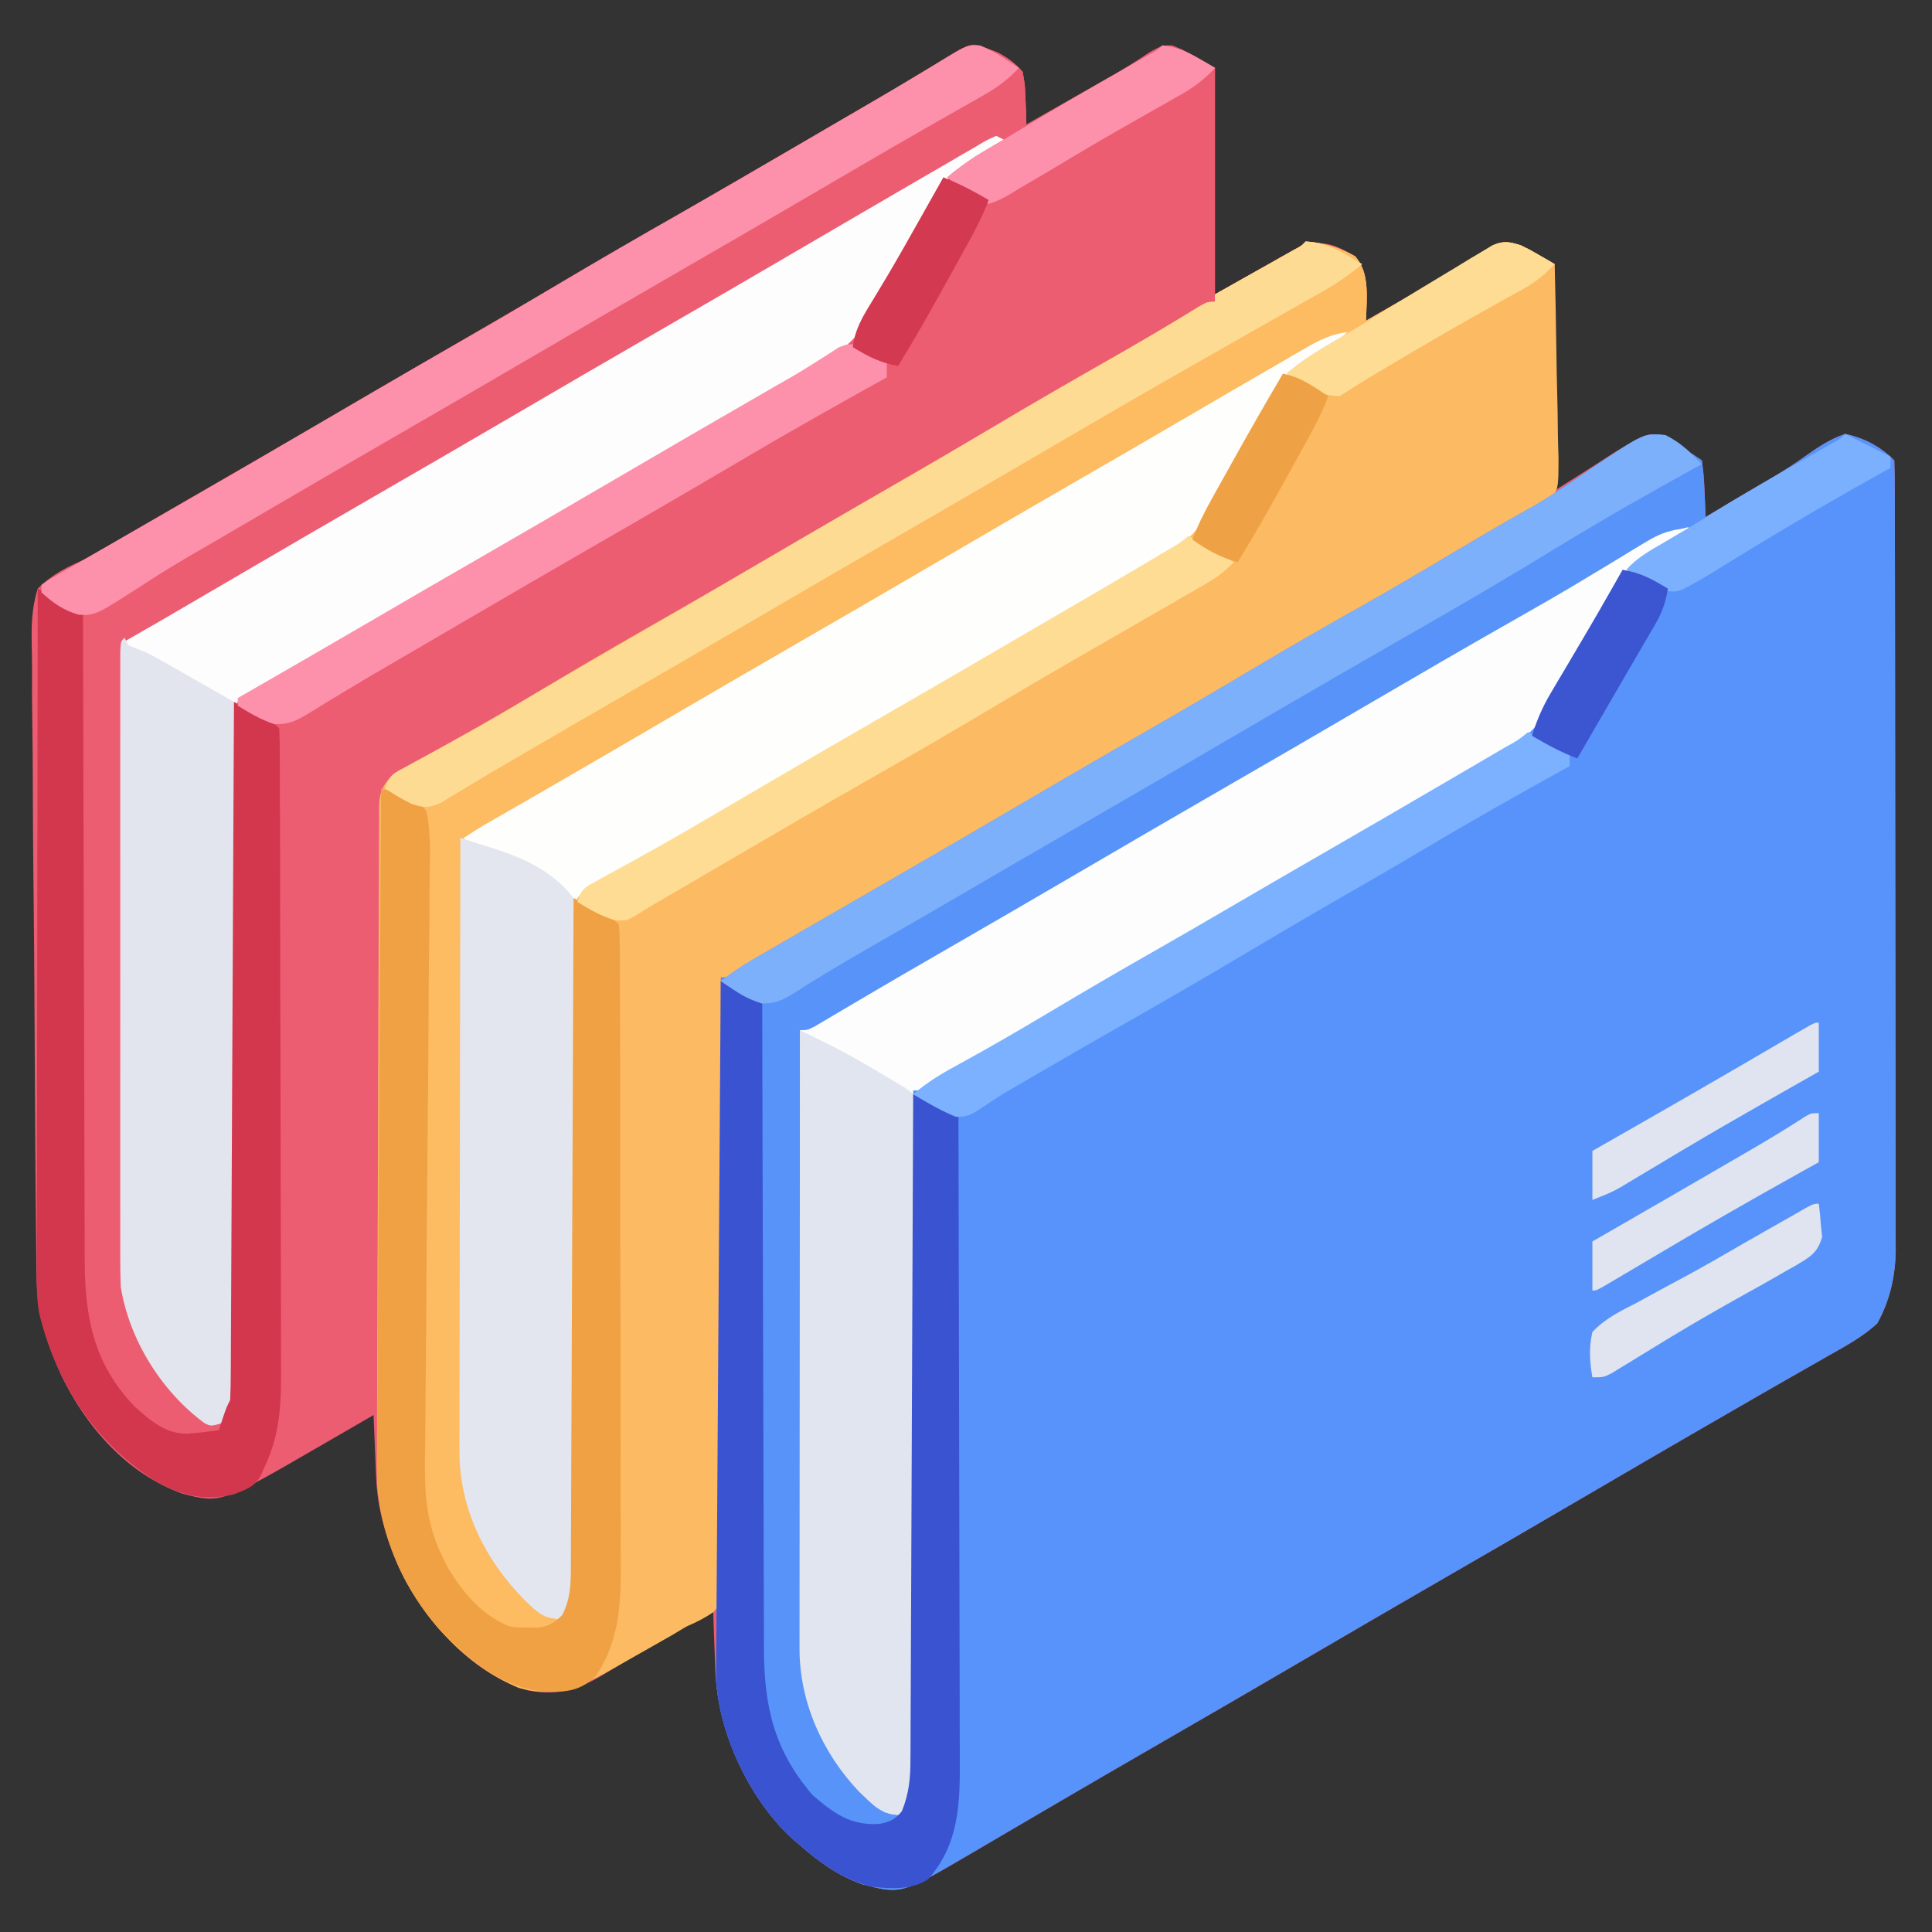 <?xml version="1.0" encoding="UTF-8"?>
<svg version="1.1" xmlns="http://www.w3.org/2000/svg" width="512" height="512">
<rect width="100%" height="100%" fill="#333333" stroke="none"/>
<path d="M0 0 C2.722 1.484 4.506 2.752 6.578 5.082 C7.212 8.517 7.212 8.517 7.344 12.32 C7.398 13.585 7.453 14.85 7.509 16.154 C7.543 17.603 7.543 17.603 7.578 19.082 C11.42 16.897 15.262 14.71 19.102 12.521 C20.405 11.778 21.708 11.036 23.012 10.295 C24.899 9.222 26.786 8.146 28.672 7.07 C29.283 6.724 29.893 6.377 30.522 6.021 C33.831 4.131 37.021 2.14 40.172 0 C43.578 -1.918 43.578 -1.918 48.578 -0.918 C51.548 0.732 54.518 2.382 57.578 4.082 C57.578 23.882 57.578 43.682 57.578 64.082 C65.168 59.792 72.758 55.502 80.578 51.082 C86.645 49.869 88.985 50.767 94.238 53.715 C97.33 56.843 97.66 59.737 97.766 63.957 C97.717 66.332 97.657 68.708 97.578 71.082 C101.098 69.057 104.618 67.03 108.137 65.003 C109.33 64.316 110.522 63.63 111.715 62.943 C113.449 61.946 115.181 60.948 116.914 59.949 C118.043 59.302 119.172 58.654 120.335 57.987 C122.409 56.769 124.462 55.515 126.485 54.216 C127.354 53.659 128.222 53.101 129.117 52.527 C129.864 52.03 130.612 51.533 131.381 51.02 C133.578 50.082 133.578 50.082 138.578 51.082 C141.548 52.732 144.518 54.382 147.578 56.082 C147.578 75.882 147.578 95.682 147.578 116.082 C155.713 110.964 155.713 110.964 163.791 105.759 C172.052 100.777 172.052 100.777 176.556 101.678 C179.132 102.953 181.305 104.331 183.578 106.082 C184.568 106.742 185.558 107.402 186.578 108.082 C186.962 110.692 187.181 113.088 187.266 115.707 C187.3 116.413 187.334 117.12 187.369 117.848 C187.452 119.592 187.517 121.337 187.578 123.082 C189.933 121.694 192.286 120.304 194.639 118.913 C196.65 117.729 198.664 116.55 200.681 115.378 C205.222 112.727 209.689 110.078 213.957 107.004 C217.449 104.536 220.508 102.478 224.578 101.082 C229.633 102.156 233.898 104.402 237.578 108.082 C237.683 110.841 237.721 113.575 237.719 116.335 C237.723 117.649 237.723 117.649 237.728 118.989 C237.736 121.948 237.738 124.906 237.739 127.865 C237.744 129.977 237.749 132.089 237.754 134.201 C237.767 139.958 237.774 145.714 237.778 151.471 C237.781 155.067 237.785 158.663 237.79 162.259 C237.804 173.508 237.813 184.757 237.817 196.006 C237.821 208.993 237.839 221.981 237.868 234.969 C237.89 245.003 237.9 255.037 237.901 265.071 C237.902 271.065 237.908 277.059 237.926 283.053 C237.942 288.698 237.945 294.342 237.936 299.987 C237.935 302.054 237.939 304.122 237.949 306.19 C237.962 309.022 237.956 311.854 237.946 314.686 C237.958 315.902 237.958 315.902 237.97 317.142 C237.911 324.101 236.468 330.7 233.055 336.809 C229.122 340.418 224.591 342.851 219.953 345.457 C218.894 346.064 217.834 346.67 216.742 347.295 C214.495 348.58 212.246 349.862 209.995 351.14 C204.507 354.259 199.044 357.424 193.578 360.582 C191.393 361.841 189.208 363.1 187.023 364.359 C176.852 370.228 166.716 376.156 156.578 382.082 C143.172 389.918 129.749 397.722 116.294 405.474 C105.03 411.967 93.803 418.521 82.578 425.082 C69.172 432.918 55.749 440.722 42.294 448.474 C35.002 452.678 27.722 456.901 20.453 461.145 C19.482 461.711 18.512 462.277 17.512 462.861 C12.345 465.877 7.183 468.901 2.023 471.93 C0.945 472.562 -0.134 473.194 -1.246 473.845 C-3.301 475.05 -5.354 476.256 -7.407 477.465 C-25.591 488.115 -25.591 488.115 -35.965 485.422 C-42.369 483.128 -47.343 479.542 -52.422 475.082 C-53.028 474.57 -53.634 474.059 -54.258 473.531 C-66.005 462.821 -73.942 445.297 -74.836 429.488 C-74.915 427.52 -74.985 425.551 -75.047 423.582 C-75.105 422.062 -75.105 422.062 -75.164 420.512 C-75.258 418.035 -75.343 415.559 -75.422 413.082 C-77.911 414.487 -80.401 415.893 -82.889 417.3 C-85.004 418.493 -87.12 419.683 -89.238 420.87 C-96.014 424.675 -96.014 424.675 -102.645 428.727 C-109.917 433.324 -115.733 435.738 -124.422 434.082 C-138.48 430.027 -149.465 417.739 -156.629 405.57 C-161.11 396.852 -164.335 387.624 -164.738 377.781 C-164.78 376.805 -164.822 375.828 -164.865 374.822 C-164.905 373.815 -164.944 372.807 -164.984 371.77 C-165.028 370.743 -165.071 369.716 -165.115 368.658 C-165.221 366.133 -165.323 363.608 -165.422 361.082 C-166.517 361.716 -166.517 361.716 -167.634 362.364 C-170.397 363.964 -173.161 365.563 -175.926 367.161 C-177.112 367.847 -178.298 368.534 -179.484 369.221 C-205.902 384.528 -205.902 384.528 -216.035 381.93 C-230.721 376.714 -241.652 364.152 -248.25 350.414 C-252.131 341.625 -254.709 333.599 -254.75 323.961 C-254.761 323.184 -254.772 322.407 -254.783 321.606 C-254.816 319.024 -254.836 316.442 -254.855 313.859 C-254.876 311.999 -254.897 310.139 -254.919 308.279 C-254.987 302.193 -255.033 296.106 -255.074 290.02 C-255.081 288.982 -255.089 287.945 -255.096 286.877 C-255.163 277.092 -255.221 267.306 -255.26 257.521 C-255.309 245.022 -255.402 232.525 -255.554 220.026 C-255.657 211.226 -255.71 202.426 -255.726 193.626 C-255.738 188.373 -255.771 183.123 -255.857 177.871 C-255.938 172.932 -255.957 167.996 -255.929 163.057 C-255.929 161.248 -255.952 159.438 -255.998 157.629 C-256.132 152.177 -256.077 147.311 -254.422 142.082 C-250.484 138.168 -246.53 136.275 -241.422 134.082 C-239.538 133.003 -237.667 131.901 -235.816 130.766 C-233.957 129.682 -232.096 128.6 -230.234 127.52 C-229.215 126.927 -228.196 126.334 -227.146 125.723 C-218.49 120.69 -209.816 115.69 -201.14 110.691 C-189.876 104.198 -178.647 97.643 -167.422 91.082 C-154.016 83.246 -140.593 75.442 -127.138 67.69 C-115.874 61.197 -104.646 54.643 -93.422 48.082 C-80.024 40.251 -66.611 32.451 -53.164 24.705 C-43.734 19.27 -34.328 13.792 -24.93 8.301 C-24.037 7.784 -23.144 7.267 -22.224 6.734 C-20.211 5.547 -18.217 4.327 -16.237 3.086 C-15.182 2.435 -14.126 1.784 -13.039 1.113 C-12.084 0.511 -11.128 -0.092 -10.144 -0.713 C-6.185 -2.465 -3.89 -1.475 0 0 Z " fill="#ED5D71" transform="translate(264.422,13.918)"/>
<path d="M0 0 C2.616 1.312 4.53 2.672 6.672 4.652 C7.662 5.312 8.652 5.972 9.672 6.652 C10.056 9.262 10.275 11.658 10.359 14.277 C10.394 14.984 10.428 15.69 10.463 16.418 C10.545 18.162 10.61 19.907 10.672 21.652 C13.026 20.264 15.38 18.875 17.733 17.484 C19.743 16.299 21.757 15.12 23.775 13.948 C28.315 11.298 32.783 8.648 37.051 5.574 C40.542 3.106 43.602 1.049 47.672 -0.348 C52.727 0.727 56.992 2.972 60.672 6.652 C60.776 9.411 60.815 12.146 60.812 14.906 C60.817 16.219 60.817 16.219 60.821 17.56 C60.83 20.518 60.832 23.477 60.833 26.435 C60.838 28.547 60.843 30.659 60.848 32.771 C60.861 38.528 60.868 44.284 60.872 50.041 C60.875 53.637 60.879 57.233 60.884 60.829 C60.897 72.078 60.907 83.327 60.911 94.576 C60.915 107.564 60.933 120.551 60.962 133.539 C60.983 143.573 60.993 153.607 60.995 163.641 C60.996 169.635 61.002 175.629 61.02 181.623 C61.036 187.268 61.038 192.912 61.029 198.557 C61.029 200.625 61.033 202.693 61.043 204.761 C61.056 207.593 61.05 210.424 61.039 213.256 C61.051 214.472 61.051 214.472 61.064 215.713 C61.004 222.671 59.562 229.27 56.148 235.379 C52.216 238.989 47.685 241.421 43.047 244.027 C41.987 244.634 40.928 245.24 39.836 245.865 C37.589 247.151 35.34 248.432 33.089 249.71 C27.601 252.83 22.138 255.994 16.672 259.152 C14.487 260.412 12.302 261.671 10.117 262.93 C-0.054 268.798 -10.19 274.727 -20.328 280.652 C-33.734 288.488 -47.157 296.293 -60.612 304.044 C-71.876 310.537 -83.104 317.092 -94.328 323.652 C-107.734 331.488 -121.157 339.293 -134.612 347.044 C-141.904 351.248 -149.184 355.472 -156.453 359.715 C-157.424 360.281 -158.394 360.848 -159.395 361.431 C-164.561 364.448 -169.724 367.471 -174.883 370.5 C-175.962 371.132 -177.04 371.764 -178.152 372.416 C-180.207 373.62 -182.261 374.827 -184.313 376.035 C-202.498 386.685 -202.498 386.685 -212.871 383.992 C-219.275 381.699 -224.25 378.113 -229.328 373.652 C-229.934 373.141 -230.54 372.629 -231.164 372.102 C-242.321 361.929 -250.677 344.81 -251.559 329.701 C-251.56 328.293 -251.55 326.885 -251.531 325.477 C-251.528 324.694 -251.526 323.912 -251.523 323.105 C-251.513 320.504 -251.488 317.904 -251.463 315.303 C-251.453 313.43 -251.443 311.557 -251.435 309.684 C-251.409 304.614 -251.37 299.544 -251.329 294.475 C-251.288 289.171 -251.259 283.867 -251.229 278.563 C-251.17 268.527 -251.1 258.49 -251.027 248.453 C-250.944 237.024 -250.872 225.595 -250.802 214.166 C-250.657 190.661 -250.497 167.157 -250.328 143.652 C-249.666 143.279 -249.004 142.905 -248.322 142.52 C-245.296 140.811 -242.27 139.102 -239.244 137.392 C-238.203 136.804 -237.161 136.217 -236.089 135.611 C-229.159 131.696 -222.254 127.746 -215.391 123.715 C-213.379 122.538 -211.367 121.361 -209.355 120.184 C-208.359 119.6 -207.362 119.016 -206.335 118.414 C-201.377 115.51 -196.416 112.611 -191.453 109.715 C-189.976 108.853 -189.976 108.853 -188.469 107.973 C-180.009 103.039 -171.526 98.146 -163.04 93.258 C-154.804 88.511 -146.589 83.728 -138.383 78.931 C-130.901 74.561 -123.399 70.226 -115.891 65.902 C-108.852 61.849 -101.821 57.785 -94.828 53.652 C-87.836 49.52 -80.804 45.456 -73.766 41.402 C-69.286 38.82 -64.807 36.236 -60.328 33.652 C-59.244 33.027 -58.159 32.401 -57.042 31.757 C-42.871 23.62 -42.871 23.62 -29.016 14.965 C-27.401 13.927 -25.786 12.89 -24.171 11.853 C-22.795 10.957 -21.429 10.046 -20.067 9.127 C-5.568 -0.582 -5.568 -0.582 0 0 Z " fill="#5793FA" transform="translate(441.328,115.348)"/>
<path d="M0 0 C4.695 0.235 9.057 1.644 13.141 3.926 C17.087 8.329 16.177 15.375 16 21 C19.52 18.975 23.04 16.948 26.559 14.921 C27.752 14.234 28.944 13.548 30.137 12.861 C31.871 11.864 33.603 10.866 35.336 9.867 C37.029 8.896 37.029 8.896 38.757 7.905 C40.83 6.687 42.883 5.433 44.907 4.134 C45.776 3.577 46.644 3.019 47.539 2.445 C48.286 1.948 49.033 1.45 49.803 0.938 C52.675 -0.288 54.007 0.192 57 1 C59.457 2.191 59.457 2.191 61.812 3.562 C62.603 4.018 63.393 4.473 64.207 4.941 C64.799 5.291 65.39 5.64 66 6 C66.209 13.849 66.369 21.698 66.466 29.549 C66.513 33.196 66.577 36.84 66.679 40.485 C66.777 44.006 66.831 47.525 66.854 51.048 C66.879 53.039 66.949 55.03 67.02 57.02 C67.025 65.858 67.025 65.858 64.138 69.076 C61.824 70.645 59.543 71.846 57 73 C56.001 73.606 55.002 74.212 53.972 74.836 C53.083 75.344 52.194 75.852 51.277 76.375 C49.747 77.253 49.747 77.253 48.185 78.149 C47.113 78.76 46.042 79.371 44.938 80 C43.205 80.994 41.472 81.987 39.739 82.982 C38.56 83.659 37.38 84.336 36.2 85.012 C30.408 88.334 24.64 91.694 18.875 95.062 C17.892 95.636 16.91 96.21 15.898 96.801 C12.931 98.533 9.966 100.267 7 102 C-6.408 109.837 -19.832 117.643 -33.289 125.394 C-40.539 129.573 -47.775 133.777 -55 138 C-63.318 142.861 -71.652 147.691 -80 152.5 C-91.35 159.039 -102.67 165.626 -113.979 172.235 C-119.235 175.306 -124.493 178.371 -129.75 181.438 C-131.641 182.54 -133.531 183.643 -135.422 184.746 C-136.324 185.271 -137.225 185.795 -138.154 186.335 C-140.208 187.537 -142.255 188.748 -144.299 189.965 C-145.381 190.607 -146.463 191.249 -147.578 191.91 C-148.567 192.501 -149.556 193.091 -150.575 193.699 C-153 195 -153 195 -155 195 C-154.992 195.85 -154.983 196.7 -154.975 197.576 C-154.776 218.257 -154.627 238.938 -154.534 259.62 C-154.487 269.622 -154.424 279.623 -154.321 289.625 C-154.231 298.342 -154.173 307.058 -154.153 315.776 C-154.141 320.392 -154.114 325.007 -154.048 329.623 C-153.987 333.969 -153.969 338.313 -153.982 342.659 C-153.98 344.253 -153.962 345.847 -153.927 347.44 C-153.679 359.483 -153.679 359.483 -156.947 363.236 C-159.248 364.798 -161.442 365.922 -164 367 C-165.196 367.695 -166.384 368.405 -167.56 369.134 C-168.673 369.767 -169.787 370.399 -170.934 371.051 C-171.84 371.567 -171.84 371.567 -172.764 372.094 C-174.653 373.17 -176.545 374.241 -178.438 375.312 C-179.729 376.047 -181.02 376.782 -182.311 377.518 C-191.279 382.62 -197.904 386.203 -208.512 383.316 C-222.971 377.235 -234.629 364.337 -240.814 350.13 C-244.163 341.761 -246.161 334.295 -246.109 325.288 C-246.109 324.519 -246.108 323.75 -246.108 322.958 C-246.105 320.384 -246.095 317.811 -246.085 315.238 C-246.082 313.392 -246.078 311.545 -246.076 309.699 C-246.066 304.686 -246.05 299.674 -246.031 294.662 C-246.02 291.532 -246.009 288.401 -245.998 285.271 C-245.965 275.48 -245.927 265.689 -245.883 255.897 C-245.832 244.588 -245.798 233.28 -245.778 221.971 C-245.761 213.231 -245.729 204.491 -245.686 195.751 C-245.661 190.53 -245.642 185.308 -245.639 180.087 C-245.636 175.179 -245.614 170.272 -245.577 165.364 C-245.567 163.562 -245.564 161.759 -245.568 159.956 C-245.572 157.498 -245.552 155.042 -245.526 152.585 C-245.533 151.868 -245.54 151.152 -245.547 150.414 C-245.486 147.051 -245.241 145.305 -243.129 142.63 C-240.659 140.739 -238.152 139.19 -235.434 137.672 C-234.322 137.045 -233.211 136.419 -232.066 135.773 C-231.181 135.28 -231.181 135.28 -230.278 134.776 C-227.103 133.006 -223.941 131.213 -220.777 129.422 C-220.127 129.054 -219.476 128.686 -218.806 128.307 C-212.315 124.63 -205.905 120.825 -199.5 117 C-190.323 111.53 -181.097 106.158 -171.812 100.875 C-160.138 94.232 -148.518 87.5 -136.927 80.713 C-122.55 72.297 -108.15 63.924 -93.716 55.608 C-83.465 49.699 -73.244 43.739 -63.029 37.769 C-59.859 35.918 -56.688 34.07 -53.516 32.223 C-52.446 31.599 -51.376 30.976 -50.274 30.334 C-48.247 29.153 -46.219 27.973 -44.191 26.793 C-43.264 26.253 -42.338 25.713 -41.383 25.156 C-40.491 24.637 -39.599 24.117 -38.681 23.582 C-35.089 21.462 -31.537 19.28 -27.992 17.084 C-26 16 -26 16 -24 16 C-24 15.34 -24 14.68 -24 14 C-23.308 13.611 -22.617 13.223 -21.905 12.823 C-18.79 11.071 -15.676 9.317 -12.562 7.562 C-11.474 6.951 -10.385 6.339 -9.264 5.709 C-8.229 5.126 -7.195 4.542 -6.129 3.941 C-5.171 3.402 -4.212 2.863 -3.225 2.307 C-1.101 1.185 -1.101 1.185 0 0 Z " fill="#FCBA62" transform="translate(346,64)"/>
<path d="M0 0 C0.674 0.249 1.348 0.498 2.043 0.754 C-1.407 3.684 -4.791 5.744 -8.828 7.766 C-15.748 11.75 -18.554 16.543 -22.02 23.566 C-23.2 25.799 -24.382 28.031 -25.566 30.262 C-26.422 31.908 -26.422 31.908 -27.295 33.587 C-29.669 38.111 -32.17 42.544 -34.77 46.941 C-35.362 48.007 -35.362 48.007 -35.967 49.095 C-39.278 54.667 -43.421 57.519 -48.957 60.754 C-49.8 61.261 -50.642 61.767 -51.51 62.289 C-54.292 63.947 -57.091 65.572 -59.895 67.191 C-60.932 67.793 -61.969 68.395 -63.037 69.016 C-71.761 74.075 -80.499 79.109 -89.238 84.144 C-100.503 90.637 -111.731 97.193 -122.957 103.754 C-136.349 111.582 -149.758 119.379 -163.199 127.122 C-170.902 131.562 -178.59 136.024 -186.27 140.504 C-187.272 141.088 -188.274 141.673 -189.307 142.275 C-194.502 145.3 -194.502 145.3 -199.634 148.431 C-201.957 149.754 -201.957 149.754 -203.957 149.754 C-203.954 150.701 -203.952 151.648 -203.949 152.624 C-203.882 175.667 -203.833 198.711 -203.802 221.754 C-203.786 232.898 -203.765 244.042 -203.731 255.185 C-203.701 264.898 -203.681 274.611 -203.675 284.324 C-203.671 289.467 -203.662 294.61 -203.64 299.753 C-203.619 304.594 -203.613 309.436 -203.618 314.278 C-203.617 316.054 -203.611 317.829 -203.599 319.605 C-203.584 322.033 -203.588 324.461 -203.596 326.889 C-203.588 327.588 -203.579 328.288 -203.57 329.008 C-203.615 333.998 -204.798 337.357 -206.957 341.754 C-212.592 341.754 -214.444 339.189 -218.426 335.441 C-228.079 325.192 -234.088 311.734 -234.077 297.661 C-234.078 296.958 -234.079 296.256 -234.08 295.532 C-234.082 293.184 -234.076 290.837 -234.071 288.489 C-234.07 286.804 -234.07 285.118 -234.071 283.433 C-234.071 278.861 -234.065 274.289 -234.058 269.717 C-234.052 264.938 -234.052 260.159 -234.05 255.379 C-234.047 246.331 -234.039 237.282 -234.029 228.233 C-234.018 217.931 -234.012 207.629 -234.007 197.327 C-233.997 176.136 -233.979 154.945 -233.957 133.754 C-233.444 133.47 -232.931 133.185 -232.403 132.892 C-230.049 131.587 -227.696 130.281 -225.342 128.976 C-224.535 128.528 -223.729 128.081 -222.897 127.62 C-216.662 124.159 -210.48 120.619 -204.332 117.004 C-202.275 115.799 -200.217 114.595 -198.16 113.391 C-197.132 112.788 -196.104 112.185 -195.045 111.564 C-190.061 108.642 -185.072 105.729 -180.082 102.816 C-178.605 101.955 -178.605 101.955 -177.099 101.075 C-168.64 96.142 -160.158 91.25 -151.673 86.362 C-140.409 79.869 -129.182 73.314 -117.957 66.754 C-104.551 58.918 -91.128 51.114 -77.673 43.362 C-67.412 37.447 -57.181 31.481 -46.956 25.505 C-43.878 23.708 -40.798 21.912 -37.719 20.117 C-36.69 19.517 -35.661 18.917 -34.601 18.299 C-32.571 17.116 -30.539 15.935 -28.506 14.755 C-23.922 12.091 -19.359 9.403 -14.848 6.617 C-14.068 6.141 -13.289 5.665 -12.486 5.175 C-11.056 4.298 -9.633 3.411 -8.219 2.509 C-5.264 0.708 -3.507 -0.292 0 0 Z " fill="#FDFDFE" transform="translate(445.957,139.246)"/>
<path d="M0 0 C0.99 0.33 1.98 0.66 3 1 C-0.126 4.665 -2.823 6.418 -7.23 8.383 C-14.35 12.206 -16.988 17.706 -20.5 24.75 C-21.149 25.971 -21.802 27.189 -22.46 28.406 C-25.262 33.608 -27.95 38.843 -30.418 44.215 C-37.07 57.834 -48.589 63.516 -61.543 70.166 C-67.537 73.243 -73.332 76.623 -79.125 80.062 C-81.089 81.214 -83.054 82.364 -85.02 83.512 C-85.997 84.083 -86.975 84.655 -87.983 85.244 C-93.247 88.308 -98.532 91.339 -103.812 94.375 C-112.709 99.493 -121.556 104.687 -130.375 109.938 C-140.747 116.111 -151.189 122.143 -161.679 128.112 C-169.625 132.635 -177.542 137.202 -185.438 141.812 C-186.432 142.393 -187.427 142.974 -188.452 143.573 C-190.97 145.045 -193.487 146.518 -196 148 C-196.86 148.372 -197.72 148.744 -198.607 149.127 C-201.338 150.842 -201.338 150.842 -201.622 154.242 C-201.647 155.609 -201.644 156.977 -201.619 158.344 C-201.625 159.097 -201.632 159.851 -201.638 160.628 C-201.653 163.162 -201.632 165.694 -201.612 168.228 C-201.615 170.041 -201.621 171.854 -201.629 173.668 C-201.641 177.577 -201.638 181.486 -201.622 185.395 C-201.598 191.576 -201.609 197.757 -201.626 203.938 C-201.65 214.83 -201.645 225.723 -201.632 236.615 C-201.613 253.006 -201.618 269.396 -201.652 285.786 C-201.664 291.931 -201.659 298.075 -201.642 304.219 C-201.634 308.043 -201.638 311.868 -201.646 315.692 C-201.647 317.465 -201.642 319.238 -201.632 321.011 C-201.619 323.432 -201.625 325.854 -201.635 328.275 C-201.627 328.976 -201.618 329.676 -201.61 330.397 C-201.654 334.967 -202.518 338.154 -205 342 C-208 343 -208 343 -209.727 342.207 C-221.204 333.776 -229.69 320.129 -232 306 C-232.132 303.667 -232.216 301.331 -232.268 298.994 C-232.285 298.301 -232.301 297.608 -232.318 296.893 C-232.371 294.576 -232.417 292.259 -232.463 289.941 C-232.498 288.277 -232.534 286.613 -232.57 284.948 C-232.887 269.759 -233.073 254.568 -233.222 239.376 C-233.324 229.17 -233.468 218.969 -233.715 208.765 C-233.93 199.851 -234.067 190.941 -234.111 182.024 C-234.136 177.31 -234.2 172.603 -234.357 167.89 C-235.271 139.291 -235.271 139.291 -229.845 132.174 C-224.684 127.695 -219.011 125.103 -212.584 122.921 C-209.107 121.682 -206.237 119.966 -203.113 118.012 C-201.18 116.903 -199.247 115.795 -197.312 114.688 C-188.373 109.551 -179.483 104.338 -170.625 99.062 C-160.24 92.881 -149.782 86.841 -139.279 80.864 C-128.783 74.89 -118.349 68.815 -107.927 62.713 C-93.55 54.297 -79.15 45.924 -64.716 37.608 C-54.47 31.702 -44.253 25.745 -34.042 19.778 C-28.675 16.642 -23.306 13.508 -17.938 10.375 C-16.447 9.505 -16.447 9.505 -14.927 8.617 C-13.096 7.548 -11.264 6.483 -9.429 5.421 C-7.899 4.526 -6.378 3.615 -4.872 2.681 C-3.29 1.714 -1.65 0.845 0 0 Z " fill="#FEFDFD" transform="translate(264,35)"/>
<path d="M0 0 C0.965 0.404 0.965 0.404 1.949 0.816 C-1.5 3.746 -4.882 5.804 -8.918 7.824 C-15.856 11.819 -18.692 16.653 -22.176 23.691 C-23.354 25.924 -24.534 28.156 -25.715 30.387 C-26.278 31.478 -26.842 32.568 -27.423 33.692 C-29.692 38.047 -32.089 42.318 -34.551 46.566 C-34.923 47.238 -35.296 47.909 -35.68 48.601 C-40.626 57.17 -48.53 61.013 -56.926 65.754 C-58.089 66.417 -59.252 67.08 -60.414 67.744 C-62.203 68.766 -63.992 69.788 -65.782 70.807 C-71.564 74.101 -77.309 77.454 -83.051 80.816 C-91.368 85.678 -99.703 90.508 -108.051 95.316 C-120.411 102.437 -132.735 109.618 -145.051 116.816 C-149.009 119.13 -152.967 121.442 -156.926 123.754 C-157.899 124.322 -158.873 124.891 -159.875 125.477 C-165.261 128.618 -170.655 131.745 -176.059 134.855 C-176.644 135.193 -177.229 135.53 -177.832 135.877 C-180.662 137.505 -183.492 139.132 -186.324 140.756 C-187.859 141.638 -187.859 141.638 -189.426 142.539 C-190.32 143.052 -191.215 143.565 -192.137 144.094 C-193.098 144.662 -194.06 145.231 -195.051 145.816 C-196.041 146.137 -196.041 146.137 -197.052 146.465 C-199.767 147.576 -201.175 148.533 -203.051 150.816 C-204.303 156.606 -204.089 162.372 -204.003 168.271 C-204.006 170.085 -204.012 171.899 -204.022 173.712 C-204.035 177.616 -204.022 181.519 -203.99 185.423 C-203.94 191.596 -203.944 197.768 -203.957 203.941 C-203.969 213.705 -203.944 223.469 -203.903 233.233 C-203.83 250.717 -203.817 268.2 -203.825 285.684 C-203.826 291.82 -203.809 297.956 -203.777 304.092 C-203.76 307.909 -203.754 311.727 -203.751 315.545 C-203.747 317.315 -203.738 319.084 -203.723 320.854 C-203.704 323.271 -203.703 325.688 -203.706 328.105 C-203.69 329.154 -203.69 329.154 -203.675 330.223 C-203.706 334.804 -204.741 337.882 -207.051 341.816 C-212.193 341.816 -213.346 340.29 -216.969 336.922 C-230.778 322.957 -234.325 307.4 -234.484 288.43 C-234.505 286.767 -234.526 285.104 -234.548 283.441 C-234.616 278.003 -234.662 272.566 -234.703 267.129 C-234.71 266.202 -234.718 265.275 -234.725 264.32 C-234.792 255.573 -234.85 246.826 -234.889 238.078 C-234.938 226.91 -235.031 215.744 -235.183 204.577 C-235.286 196.711 -235.339 188.846 -235.355 180.979 C-235.366 176.285 -235.4 171.594 -235.486 166.901 C-235.567 162.487 -235.586 158.078 -235.558 153.663 C-235.558 152.047 -235.581 150.431 -235.627 148.816 C-235.761 143.923 -235.67 139.502 -234.051 134.816 C-230.102 131.037 -226.043 129.06 -221.051 126.816 C-219.001 125.648 -216.961 124.461 -214.938 123.246 C-212.872 122.059 -210.806 120.875 -208.738 119.691 C-206.453 118.378 -204.168 117.064 -201.883 115.75 C-200.171 114.766 -200.171 114.766 -198.424 113.761 C-193.248 110.777 -188.086 107.768 -182.926 104.754 C-181.943 104.18 -180.96 103.606 -179.948 103.015 C-176.982 101.283 -174.016 99.55 -171.051 97.816 C-157.645 89.981 -144.222 82.176 -130.767 74.424 C-119.503 67.931 -108.275 61.377 -97.051 54.816 C-84.735 47.618 -72.411 40.438 -60.051 33.316 C-51.583 28.436 -43.122 23.546 -34.676 18.629 C-33.697 18.061 -32.718 17.493 -31.71 16.908 C-26.858 14.082 -22.045 11.21 -17.281 8.238 C-16.367 7.673 -15.453 7.107 -14.511 6.524 C-12.793 5.456 -11.081 4.376 -9.379 3.282 C-3.721 -0.224 -3.721 -0.224 0 0 Z " fill="#FEFEFD" transform="translate(356.051,87.184)"/>
<path d="M0 0 C1.199 0.454 1.199 0.454 2.422 0.918 C5.144 2.402 6.928 3.67 9 6 C9.634 9.435 9.634 9.435 9.766 13.238 C9.82 14.503 9.875 15.768 9.931 17.072 C9.965 18.521 9.965 18.521 10 20 C13.842 17.815 17.683 15.628 21.523 13.439 C22.826 12.696 24.13 11.954 25.434 11.213 C27.321 10.14 29.208 9.064 31.094 7.988 C31.704 7.642 32.315 7.295 32.944 6.939 C36.253 5.049 39.443 3.058 42.594 0.918 C46 -1 46 -1 48.699 -0.973 C51.176 0.074 53.488 1.209 55.812 2.562 C56.603 3.018 57.393 3.473 58.207 3.941 C58.799 4.291 59.39 4.64 60 5 C57.148 8.075 54.341 10.154 50.695 12.215 C49.647 12.813 48.599 13.41 47.519 14.026 C46.399 14.657 45.279 15.288 44.125 15.938 C41.774 17.273 39.426 18.613 37.078 19.953 C36.189 20.459 36.189 20.459 35.282 20.975 C28.536 24.82 21.867 28.794 15.208 32.787 C13.571 33.762 11.929 34.727 10.28 35.68 C8.779 36.549 7.292 37.443 5.821 38.363 C3.871 39.501 2.181 40.416 0 41 C-3.188 39.859 -3.188 39.859 -6 37.75 C-6.949 37.064 -7.897 36.378 -8.875 35.672 C-9.576 35.12 -10.277 34.568 -11 34 C-7.702 31.266 -4.381 28.917 -0.688 26.75 C0.196 26.229 1.079 25.708 1.988 25.172 C2.652 24.785 3.316 24.398 4 24 C3.34 23.67 2.68 23.34 2 23 C-0.566 24.16 -0.566 24.16 -3.477 25.91 C-4.61 26.563 -5.743 27.216 -6.911 27.889 C-8.149 28.613 -9.387 29.338 -10.625 30.062 C-11.899 30.801 -13.173 31.538 -14.448 32.275 C-17.692 34.152 -20.93 36.039 -24.166 37.929 C-26.892 39.521 -29.622 41.106 -32.352 42.691 C-37.263 45.548 -42.169 48.416 -47.073 51.287 C-61.45 59.703 -75.85 68.076 -90.284 76.392 C-101.548 82.885 -112.776 89.439 -124 96 C-137.406 103.836 -150.829 111.64 -164.284 119.392 C-174.53 125.298 -184.747 131.255 -194.958 137.222 C-200.325 140.358 -205.694 143.492 -211.062 146.625 C-212.056 147.205 -213.049 147.785 -214.073 148.383 C-215.477 149.203 -215.477 149.203 -216.91 150.039 C-218.134 150.754 -218.134 150.754 -219.383 151.483 C-222.58 153.337 -225.791 155.167 -229 157 C-229.094 179.071 -229.164 201.142 -229.207 223.213 C-229.228 233.462 -229.256 243.711 -229.302 253.96 C-229.342 262.898 -229.367 271.835 -229.376 280.772 C-229.382 285.501 -229.394 290.229 -229.423 294.957 C-229.45 299.416 -229.458 303.875 -229.452 308.335 C-229.454 309.963 -229.461 311.591 -229.477 313.219 C-229.626 329.765 -225.616 343.065 -215.625 356.375 C-212.126 359.874 -208.204 362.417 -204 365 C-206.703 367.703 -208.767 367.823 -212.496 368.152 C-219.282 367.739 -224.903 362.798 -229.371 358.008 C-239.482 345.544 -240.44 333.152 -240.341 317.699 C-240.34 315.855 -240.34 314.011 -240.342 312.167 C-240.343 307.187 -240.325 302.206 -240.304 297.225 C-240.285 292.011 -240.284 286.797 -240.28 281.582 C-240.271 271.719 -240.246 261.856 -240.216 251.993 C-240.182 240.76 -240.166 229.527 -240.151 218.293 C-240.12 195.195 -240.067 172.098 -240 149 C-241.135 148.555 -241.135 148.555 -242.293 148.102 C-245.282 146.885 -248.129 145.469 -251 144 C-251 143.34 -251 142.68 -251 142 C-249.209 140.726 -249.209 140.726 -246.664 139.27 C-245.241 138.448 -245.241 138.448 -243.789 137.609 C-242.745 137.016 -241.701 136.423 -240.625 135.812 C-239.547 135.192 -238.47 134.572 -237.359 133.934 C-235.068 132.616 -232.776 131.301 -230.481 129.991 C-226.057 127.463 -221.644 124.914 -217.231 122.366 C-215.062 121.113 -212.892 119.862 -210.722 118.611 C-199.455 112.118 -188.226 105.562 -177 99 C-173.042 96.687 -169.084 94.374 -165.125 92.062 C-164.138 91.486 -163.151 90.91 -162.134 90.316 C-154.834 86.058 -147.513 81.838 -140.188 77.625 C-131.291 72.507 -122.444 67.313 -113.625 62.062 C-103.24 55.881 -92.782 49.841 -82.279 43.864 C-71.794 37.896 -61.369 31.827 -50.958 25.731 C-47.919 23.953 -44.88 22.177 -41.84 20.402 C-40.82 19.807 -39.801 19.212 -38.75 18.598 C-36.731 17.421 -34.711 16.245 -32.689 15.072 C-27.917 12.299 -23.164 9.504 -18.445 6.641 C-17.577 6.12 -16.708 5.6 -15.814 5.063 C-14.193 4.091 -12.579 3.107 -10.973 2.111 C-4.424 -1.791 -4.424 -1.791 0 0 Z " fill="#EC5D71" transform="translate(262,13)"/>
<path d="M0 0 C4.695 0.235 9.057 1.644 13.141 3.926 C17.087 8.329 16.177 15.375 16 21 C19.52 18.975 23.04 16.948 26.559 14.921 C27.752 14.234 28.944 13.548 30.137 12.861 C31.871 11.864 33.603 10.866 35.336 9.867 C37.029 8.896 37.029 8.896 38.757 7.905 C40.83 6.687 42.883 5.433 44.907 4.134 C45.776 3.577 46.644 3.019 47.539 2.445 C48.286 1.948 49.033 1.45 49.803 0.938 C52.625 -0.267 54.106 0.114 57 1 C59.457 2.191 59.457 2.191 61.812 3.562 C62.603 4.018 63.393 4.473 64.207 4.941 C64.799 5.291 65.39 5.64 66 6 C63.367 8.805 60.898 10.827 57.527 12.672 C56.197 13.41 56.197 13.41 54.839 14.163 C53.881 14.687 52.924 15.21 51.938 15.75 C42.623 20.925 33.409 26.244 24.25 31.688 C23.657 32.039 23.065 32.39 22.454 32.753 C15.654 36.759 15.654 36.759 9 41 C3.369 40.869 -0.51 38.088 -5 35 C-1.003 31.536 3.341 28.928 7.891 26.27 C9.912 25.169 9.912 25.169 11 24 C6.834 24.596 3.86 26.003 0.23 28.105 C-0.893 28.752 -2.017 29.399 -3.174 30.065 C-4.387 30.772 -5.6 31.48 -6.812 32.188 C-8.074 32.917 -9.337 33.646 -10.599 34.375 C-14.405 36.574 -18.203 38.786 -22 41 C-23.069 41.622 -24.139 42.245 -25.241 42.886 C-30.167 45.752 -35.088 48.626 -40.008 51.504 C-46.324 55.195 -52.661 58.849 -59 62.5 C-71.36 69.621 -83.685 76.802 -96 84 C-109.406 91.836 -122.829 99.64 -136.284 107.392 C-147.548 113.885 -158.776 120.439 -170 127 C-173.958 129.313 -177.916 131.626 -181.875 133.938 C-182.845 134.504 -183.815 135.07 -184.814 135.654 C-190.262 138.831 -195.718 141.996 -201.184 145.145 C-201.781 145.489 -202.378 145.833 -202.993 146.187 C-205.899 147.861 -208.805 149.533 -211.712 151.203 C-212.752 151.801 -213.792 152.399 -214.863 153.016 C-215.784 153.544 -216.705 154.073 -217.654 154.618 C-219.471 155.688 -221.245 156.83 -223 158 C-223.461 161.001 -223.461 161.001 -223.388 164.607 C-223.393 165.294 -223.398 165.98 -223.404 166.688 C-223.418 169.001 -223.411 171.313 -223.404 173.626 C-223.41 175.28 -223.417 176.934 -223.425 178.588 C-223.443 183.093 -223.442 187.598 -223.436 192.103 C-223.433 195.867 -223.439 199.631 -223.445 203.395 C-223.459 212.286 -223.457 221.177 -223.446 230.069 C-223.435 239.221 -223.449 248.373 -223.475 257.525 C-223.498 265.391 -223.504 273.257 -223.498 281.123 C-223.495 285.816 -223.497 290.51 -223.515 295.203 C-223.53 299.628 -223.526 304.053 -223.507 308.478 C-223.504 310.093 -223.507 311.708 -223.517 313.323 C-223.636 332.967 -217.794 347.902 -204 362 C-203.443 362.572 -202.886 363.145 -202.312 363.734 C-201.222 364.837 -200.114 365.922 -199 367 C-202.789 368.894 -206.882 368.608 -211 368 C-221.237 363.511 -227.937 354.089 -232 344 C-233.68 338.947 -234.269 334.423 -234.173 329.137 C-234.168 328.376 -234.163 327.615 -234.157 326.83 C-234.137 324.296 -234.103 321.761 -234.068 319.226 C-234.051 317.403 -234.036 315.579 -234.021 313.755 C-233.987 309.836 -233.948 305.916 -233.906 301.997 C-233.84 295.799 -233.799 289.601 -233.763 283.402 C-233.757 282.355 -233.751 281.308 -233.745 280.23 C-233.732 278.089 -233.719 275.949 -233.707 273.809 C-233.621 259.384 -233.517 244.96 -233.355 230.536 C-233.247 220.797 -233.173 211.059 -233.14 201.32 C-233.122 196.168 -233.085 191.018 -233.004 185.867 C-232.928 181.025 -232.899 176.184 -232.906 171.341 C-232.9 169.565 -232.876 167.789 -232.835 166.013 C-232.26 156.58 -232.26 156.58 -236.301 148.584 C-238.837 147.039 -241.179 145.909 -244 145 C-242.737 141.211 -241.655 140.967 -238.207 139.102 C-237.196 138.547 -236.185 137.992 -235.143 137.42 C-233.494 136.532 -233.494 136.532 -231.812 135.625 C-229.504 134.358 -227.197 133.088 -224.891 131.816 C-224.014 131.334 -224.014 131.334 -223.12 130.843 C-217.703 127.856 -212.374 124.732 -207.062 121.562 C-199.119 116.833 -191.138 112.173 -183.125 107.562 C-174.695 102.711 -166.275 97.842 -157.875 92.938 C-156.4 92.076 -156.4 92.076 -154.895 91.197 C-151.929 89.465 -148.965 87.733 -146 86 C-142.042 83.687 -138.084 81.374 -134.125 79.062 C-133.138 78.486 -132.151 77.91 -131.134 77.316 C-123.834 73.058 -116.513 68.838 -109.188 64.625 C-100.291 59.507 -91.443 54.314 -82.625 49.062 C-72.05 42.765 -61.397 36.621 -50.694 30.543 C-43.213 26.289 -35.81 21.936 -28.492 17.406 C-26 16 -26 16 -24 16 C-24 15.34 -24 14.68 -24 14 C-23.308 13.611 -22.617 13.223 -21.905 12.823 C-18.79 11.071 -15.676 9.317 -12.562 7.562 C-11.474 6.951 -10.385 6.339 -9.264 5.709 C-8.229 5.126 -7.195 4.542 -6.129 3.941 C-5.171 3.402 -4.212 2.863 -3.225 2.307 C-1.101 1.185 -1.101 1.185 0 0 Z " fill="#FDBB62" transform="translate(346,64)"/>
<path d="M0 0 C2.595 1.322 4.52 2.693 6.652 4.664 C7.642 5.324 8.632 5.984 9.652 6.664 C9.873 9.453 9.933 12.011 9.84 14.789 C9.826 15.543 9.813 16.297 9.799 17.074 C9.763 18.938 9.71 20.801 9.652 22.664 C7.302 24.02 5.563 24.676 2.848 25.041 C-0.643 25.722 -2.831 26.85 -5.855 28.699 C-7.438 29.654 -7.438 29.654 -9.052 30.627 C-9.886 31.14 -9.886 31.14 -10.737 31.662 C-13.74 33.504 -16.762 35.314 -19.781 37.129 C-20.406 37.506 -21.03 37.882 -21.674 38.27 C-28.233 42.218 -34.878 46.01 -41.535 49.789 C-53.211 56.429 -64.829 63.164 -76.421 69.951 C-90.797 78.367 -105.197 86.74 -119.632 95.056 C-130.896 101.549 -142.123 108.103 -153.348 114.664 C-166.737 122.49 -180.14 130.292 -193.583 138.025 C-199.155 141.233 -204.714 144.46 -210.254 147.723 C-211.361 148.374 -212.469 149.025 -213.609 149.695 C-215.729 150.943 -217.846 152.194 -219.961 153.449 C-220.903 154.004 -221.846 154.558 -222.816 155.129 C-224.061 155.865 -224.061 155.865 -225.33 156.617 C-227.348 157.664 -227.348 157.664 -229.348 157.664 C-229.31 179.735 -229.25 201.806 -229.164 223.877 C-229.124 234.126 -229.092 244.375 -229.077 254.624 C-229.064 263.562 -229.037 272.499 -228.993 281.436 C-228.97 286.165 -228.955 290.893 -228.956 295.621 C-228.957 300.081 -228.938 304.54 -228.906 308.999 C-228.898 310.627 -228.896 312.255 -228.902 313.883 C-228.961 333.569 -223.181 348.525 -209.348 362.664 C-208.791 363.236 -208.234 363.809 -207.66 364.398 C-206.57 365.501 -205.462 366.586 -204.348 367.664 C-207.915 369.448 -211.459 369.262 -215.348 368.664 C-224.446 365.117 -230.651 358.11 -234.918 349.492 C-237.927 342.443 -239.502 336.829 -239.439 329.162 C-239.436 328.403 -239.434 327.645 -239.432 326.863 C-239.424 324.319 -239.409 321.775 -239.394 319.231 C-239.387 317.408 -239.381 315.584 -239.376 313.761 C-239.363 309.833 -239.349 305.906 -239.333 301.978 C-239.31 295.768 -239.305 289.557 -239.304 283.347 C-239.303 282.299 -239.303 281.251 -239.303 280.171 C-239.303 275.848 -239.303 271.525 -239.303 267.202 C-239.303 254.923 -239.286 242.644 -239.221 230.365 C-239.17 220.612 -239.153 210.859 -239.178 201.106 C-239.19 195.944 -239.184 190.784 -239.136 185.623 C-239.09 180.768 -239.092 175.915 -239.128 171.06 C-239.134 169.279 -239.122 167.498 -239.092 165.717 C-238.579 156.257 -238.579 156.257 -242.655 148.245 C-245.189 146.701 -247.529 145.572 -250.348 144.664 C-247.522 142.517 -244.692 140.618 -241.621 138.836 C-240.685 138.291 -239.749 137.747 -238.785 137.186 C-237.775 136.601 -236.764 136.016 -235.723 135.414 C-234.663 134.799 -233.603 134.183 -232.512 133.549 C-223.708 128.439 -214.888 123.356 -206.068 118.275 C-194.803 111.781 -183.574 105.226 -172.348 98.664 C-168.39 96.351 -164.432 94.038 -160.473 91.727 C-159.485 91.15 -158.498 90.574 -157.481 89.98 C-150.182 85.722 -142.861 81.502 -135.535 77.289 C-126.533 72.111 -117.583 66.853 -108.66 61.539 C-99.53 56.103 -90.34 50.8 -81.07 45.608 C-72.229 40.638 -63.513 35.467 -54.801 30.276 C-48.028 26.242 -41.232 22.266 -34.34 18.438 C-29.426 15.525 -24.727 12.285 -20.008 9.07 C-5.658 -0.568 -5.658 -0.568 0 0 Z " fill="#5893F9" transform="translate(441.348,115.336)"/>
<path d="M0 0 C0.33 0.66 0.66 1.32 1 2 C2.654 2.697 4.324 3.358 6 4 C7.856 4.984 9.695 5.999 11.52 7.039 C12.541 7.619 13.563 8.199 14.615 8.797 C15.67 9.4 16.725 10.003 17.812 10.625 C18.887 11.236 19.961 11.847 21.068 12.477 C23.714 13.982 26.358 15.489 29 17 C29.07 41.017 29.123 65.035 29.155 89.052 C29.171 100.204 29.192 111.355 29.226 122.507 C29.256 132.226 29.276 141.945 29.282 151.664 C29.286 156.811 29.295 161.958 29.317 167.104 C29.338 171.949 29.344 176.793 29.339 181.637 C29.34 183.415 29.346 185.193 29.358 186.97 C29.373 189.399 29.369 191.827 29.361 194.255 C29.37 194.958 29.378 195.66 29.387 196.383 C29.346 200.959 28.487 204.149 26 208 C23 209 23 209 21.273 208.207 C9.828 199.8 1.258 186.115 -1 172 C-1.09 169.639 -1.126 167.276 -1.127 164.914 C-1.129 164.212 -1.13 163.51 -1.132 162.787 C-1.136 160.442 -1.133 158.096 -1.129 155.751 C-1.131 154.067 -1.133 152.383 -1.135 150.7 C-1.139 146.132 -1.137 141.564 -1.134 136.996 C-1.132 132.22 -1.134 127.444 -1.136 122.668 C-1.138 114.651 -1.135 106.635 -1.13 98.619 C-1.125 89.339 -1.127 80.058 -1.132 70.778 C-1.137 62.817 -1.137 54.856 -1.135 46.895 C-1.133 42.137 -1.133 37.379 -1.136 32.621 C-1.139 28.153 -1.137 23.685 -1.131 19.216 C-1.13 17.572 -1.13 15.928 -1.133 14.283 C-1.135 12.048 -1.132 9.813 -1.127 7.578 C-1.127 6.325 -1.126 5.071 -1.126 3.78 C-1 1 -1 1 0 0 Z " fill="#E3E5EE" transform="translate(33,169)"/>
<path d="M0 0 C1.9 0.941 3.798 1.885 5.697 2.829 C6.754 3.354 7.811 3.879 8.901 4.42 C13.096 6.559 17.148 8.896 21.188 11.312 C21.936 11.754 22.684 12.196 23.455 12.65 C28.85 15.85 28.85 15.85 30 17 C30.104 19.362 30.143 21.695 30.14 24.059 C30.143 24.806 30.146 25.553 30.149 26.323 C30.158 28.846 30.16 31.37 30.161 33.893 C30.166 35.695 30.171 37.496 30.176 39.298 C30.189 44.207 30.196 49.116 30.2 54.026 C30.203 57.092 30.207 60.158 30.212 63.224 C30.225 72.813 30.235 82.402 30.239 91.991 C30.243 103.066 30.261 114.141 30.29 125.216 C30.312 133.771 30.322 142.325 30.323 150.88 C30.324 155.992 30.33 161.103 30.348 166.214 C30.364 171.026 30.366 175.837 30.358 180.649 C30.357 182.413 30.361 184.178 30.371 185.942 C30.384 188.355 30.378 190.767 30.367 193.18 C30.376 193.874 30.384 194.569 30.392 195.285 C30.342 200.259 29.151 203.615 27 208 C21.365 208 19.513 205.435 15.531 201.688 C5.878 191.438 -0.131 177.98 -0.12 163.907 C-0.121 163.204 -0.122 162.502 -0.123 161.778 C-0.124 159.43 -0.119 157.083 -0.114 154.735 C-0.113 153.05 -0.113 151.364 -0.114 149.679 C-0.114 145.107 -0.108 140.535 -0.101 135.963 C-0.095 131.184 -0.095 126.405 -0.093 121.625 C-0.09 112.577 -0.082 103.528 -0.072 94.479 C-0.061 84.177 -0.055 73.875 -0.05 63.573 C-0.04 42.382 -0.022 21.191 0 0 Z " fill="#E0E5F0" transform="translate(212,273)"/>
<path d="M0 0 C1.307 0.439 1.307 0.439 2.641 0.888 C4.7 1.57 6.767 2.23 8.845 2.852 C17.104 5.533 24.602 8.992 30 16 C34.828 27.55 32.924 42.382 32.532 54.579 C32.392 59.707 32.388 64.835 32.368 69.965 C32.316 78.568 32.177 87.166 31.975 95.767 C31.691 107.892 31.561 120.015 31.463 132.143 C31.324 148.394 31.142 164.646 30.778 180.893 C30.741 182.648 30.708 184.403 30.681 186.159 C30.642 188.556 30.585 190.952 30.522 193.349 C30.515 194.042 30.507 194.735 30.499 195.449 C30.354 199.974 29.269 203.101 27 207 C21.858 207 20.705 205.473 17.082 202.105 C6.522 191.427 -0.263 177.759 -0.241 162.584 C-0.242 161.883 -0.244 161.182 -0.246 160.46 C-0.249 158.135 -0.238 155.811 -0.227 153.486 C-0.226 151.81 -0.227 150.134 -0.228 148.458 C-0.229 143.926 -0.217 139.393 -0.203 134.861 C-0.19 130.118 -0.189 125.374 -0.187 120.631 C-0.181 111.657 -0.164 102.683 -0.144 93.709 C-0.122 83.489 -0.111 73.269 -0.101 63.049 C-0.08 42.032 -0.045 21.016 0 0 Z " fill="#E3E6EE" transform="translate(122,222)"/>
<path d="M0 0 C3.96 1.98 7.92 3.96 12 6 C12.001 6.953 12.003 7.905 12.004 8.887 C12.041 32.099 12.101 55.311 12.184 78.524 C12.224 89.749 12.256 100.974 12.271 112.2 C12.284 121.987 12.311 131.774 12.355 141.562 C12.377 146.741 12.393 151.92 12.392 157.1 C12.391 161.982 12.409 166.864 12.441 171.746 C12.45 173.531 12.451 175.315 12.446 177.1 C12.404 192.517 14.578 205.312 25.797 216.848 C29.943 220.581 33.998 224.05 39.82 223.953 C42.564 223.715 45.276 223.402 48 223 C48.309 222.051 48.619 221.102 48.938 220.125 C50 217 50 217 51 215 C51.107 212.57 51.155 210.167 51.158 207.736 C51.163 206.979 51.168 206.222 51.173 205.442 C51.189 202.891 51.197 200.341 51.205 197.791 C51.215 195.968 51.225 194.145 51.235 192.322 C51.262 187.361 51.283 182.401 51.303 177.44 C51.325 172.261 51.353 167.081 51.379 161.901 C51.429 152.088 51.474 142.274 51.517 132.46 C51.567 121.29 51.622 110.12 51.677 98.949 C51.791 75.966 51.898 52.983 52 30 C53.814 30.977 55.626 31.957 57.438 32.938 C58.447 33.483 59.456 34.028 60.496 34.59 C63 36 63 36 64 37 C64.107 39.366 64.148 41.703 64.147 44.07 C64.151 44.818 64.155 45.567 64.158 46.338 C64.169 48.866 64.173 51.394 64.177 53.921 C64.183 55.726 64.19 57.531 64.197 59.336 C64.214 64.256 64.225 69.176 64.233 74.096 C64.238 77.171 64.244 80.245 64.251 83.32 C64.27 92.942 64.284 102.564 64.292 112.186 C64.302 123.288 64.328 134.39 64.369 145.492 C64.399 154.073 64.414 162.654 64.417 171.235 C64.419 176.359 64.428 181.482 64.453 186.606 C64.477 191.434 64.481 196.262 64.471 201.09 C64.47 202.856 64.477 204.622 64.49 206.388 C64.56 215.894 64.265 224.271 60 233 C59.682 233.72 59.364 234.441 59.037 235.183 C57.365 238.113 55.073 238.782 52 240 C44.196 241.914 37.861 240.279 31 236.375 C15.011 226.07 4.915 210.575 0.419 192.165 C-0.247 188.727 -0.269 185.311 -0.241 181.825 C-0.242 181.042 -0.244 180.259 -0.246 179.453 C-0.249 176.852 -0.238 174.251 -0.227 171.65 C-0.226 169.777 -0.227 167.904 -0.228 166.031 C-0.229 160.962 -0.217 155.892 -0.203 150.822 C-0.19 145.519 -0.189 140.215 -0.187 134.911 C-0.181 124.874 -0.164 114.838 -0.144 104.801 C-0.122 93.372 -0.111 81.943 -0.101 70.513 C-0.08 47.009 -0.045 23.504 0 0 Z " fill="#D3374E" transform="translate(10,156)"/>
<path d="M0 0 C8.911 2.093 8.911 2.093 12 6 C13.214 11.802 12.968 17.565 12.845 23.467 C12.836 25.283 12.831 27.098 12.829 28.913 C12.817 32.822 12.78 36.73 12.724 40.639 C12.634 46.826 12.602 53.012 12.578 59.199 C12.532 68.993 12.449 78.786 12.35 88.579 C12.173 106.095 12.04 123.612 11.949 141.128 C11.915 147.271 11.859 153.414 11.785 159.557 C11.742 163.39 11.716 167.223 11.694 171.057 C11.68 172.826 11.659 174.595 11.631 176.364 C11.481 185.905 11.73 194.227 16 203 C16.469 203.995 16.938 204.99 17.422 206.016 C21.442 212.779 26.502 218.987 34 222 C36.452 222.351 36.452 222.351 39 222.312 C40.268 222.338 40.268 222.338 41.562 222.363 C44.575 221.914 45.84 221.137 48 219 C50.136 214.837 50.291 210.959 50.278 206.375 C50.284 205.616 50.29 204.856 50.296 204.073 C50.313 201.532 50.316 198.991 50.319 196.45 C50.328 194.627 50.338 192.803 50.349 190.98 C50.377 186.032 50.392 181.084 50.405 176.136 C50.42 170.964 50.447 165.793 50.473 160.621 C50.52 150.829 50.556 141.037 50.589 131.244 C50.628 120.095 50.677 108.947 50.727 97.798 C50.831 74.866 50.92 51.933 51 29 C52.627 29.787 54.252 30.58 55.875 31.375 C56.78 31.816 57.685 32.257 58.617 32.711 C61 34 61 34 63 36 C63.202 38.434 63.278 40.754 63.267 43.19 C63.272 43.939 63.276 44.689 63.281 45.461 C63.294 47.986 63.292 50.51 63.291 53.035 C63.297 54.84 63.303 56.645 63.311 58.45 C63.329 63.366 63.333 68.282 63.335 73.197 C63.336 77.302 63.344 81.407 63.351 85.512 C63.367 95.204 63.372 104.895 63.371 114.587 C63.369 124.573 63.39 134.559 63.422 144.545 C63.448 153.122 63.459 161.698 63.458 170.275 C63.457 175.396 63.463 180.516 63.484 185.637 C63.503 190.461 63.504 195.284 63.489 200.108 C63.487 201.872 63.492 203.637 63.504 205.401 C63.573 216.229 63.103 225.718 57 235.062 C53.362 238.587 50.336 239.309 45.312 239.375 C32.767 239.131 23.641 231.269 15.234 222.602 C5.085 210.785 -1.231 195.881 -1.082 180.262 C-1.079 179.49 -1.076 178.718 -1.073 177.922 C-1.06 175.34 -1.041 172.757 -1.022 170.175 C-1.012 168.322 -1.002 166.469 -0.993 164.616 C-0.966 159.587 -0.933 154.559 -0.899 149.53 C-0.865 144.275 -0.837 139.019 -0.807 133.763 C-0.751 123.811 -0.69 113.86 -0.627 103.908 C-0.555 92.578 -0.489 81.248 -0.424 69.918 C-0.289 46.612 -0.147 23.306 0 0 Z " fill="#EFA144" transform="translate(101,209)"/>
<path d="M0 0 C3.63 1.98 7.26 3.96 11 6 C11.001 6.948 11.003 7.895 11.004 8.871 C11.041 31.958 11.101 55.045 11.184 78.132 C11.224 89.297 11.256 100.462 11.271 111.627 C11.284 121.362 11.311 131.096 11.355 140.831 C11.377 145.982 11.393 151.133 11.392 156.285 C11.391 161.141 11.409 165.996 11.441 170.852 C11.45 172.627 11.451 174.402 11.446 176.178 C11.403 191.717 13.947 203.676 24.375 215.75 C29.959 220.536 34.4 223.85 42.02 223.352 C44.818 222.855 46.171 222.195 48 220 C49.887 215.396 50.292 211.208 50.278 206.293 C50.284 205.537 50.29 204.78 50.296 204.001 C50.313 201.476 50.316 198.952 50.319 196.428 C50.328 194.615 50.338 192.801 50.349 190.987 C50.377 186.07 50.392 181.154 50.405 176.237 C50.42 171.096 50.447 165.955 50.473 160.814 C50.52 151.082 50.556 141.35 50.589 131.617 C50.628 120.537 50.677 109.456 50.727 98.375 C50.831 75.583 50.92 52.792 51 30 C55.308 31.566 59.062 33.683 63 36 C63.07 59.948 63.123 83.897 63.155 107.845 C63.171 118.965 63.192 130.085 63.226 141.205 C63.256 150.899 63.276 160.594 63.282 170.288 C63.286 175.419 63.295 180.55 63.317 185.681 C63.338 190.516 63.344 195.35 63.339 200.185 C63.34 201.954 63.346 203.724 63.358 205.493 C63.433 217.577 63.329 228.481 55 238 C50.597 240.893 45.085 240.586 40 240 C32.472 238.078 26.77 234.068 21 229 C20.394 228.488 19.788 227.976 19.164 227.449 C8.013 217.282 -0.346 200.167 -1.23 185.064 C-1.232 183.664 -1.222 182.263 -1.203 180.863 C-1.2 180.084 -1.198 179.306 -1.195 178.503 C-1.185 175.916 -1.16 173.329 -1.135 170.742 C-1.125 168.879 -1.115 167.016 -1.107 165.153 C-1.08 160.11 -1.042 155.067 -1.001 150.024 C-0.96 144.749 -0.931 139.473 -0.901 134.197 C-0.842 124.213 -0.772 114.23 -0.699 104.247 C-0.616 92.878 -0.544 81.509 -0.474 70.14 C-0.329 46.76 -0.169 23.38 0 0 Z " fill="#3A53D0" transform="translate(191,260)"/>
<path d="M0 0 C2.362 0.992 4.425 2.095 6.562 3.508 C7.609 4.19 7.609 4.19 8.676 4.887 C9.195 5.236 9.715 5.585 10.25 5.945 C7.416 8.997 4.634 11.076 1.016 13.125 C-0.539 14.013 -0.539 14.013 -2.125 14.918 C-3.796 15.86 -3.796 15.86 -5.5 16.82 C-6.671 17.487 -7.841 18.154 -9.011 18.822 C-10.814 19.851 -12.617 20.88 -14.421 21.906 C-20.264 25.23 -26.072 28.613 -31.875 32.008 C-33.859 33.167 -35.844 34.326 -37.828 35.484 C-39.802 36.638 -41.776 37.792 -43.75 38.945 C-57.156 46.781 -70.579 54.586 -84.034 62.337 C-95.298 68.83 -106.526 75.385 -117.75 81.945 C-131.156 89.781 -144.579 97.586 -158.034 105.337 C-170.315 112.416 -182.554 119.567 -194.79 126.723 C-195.799 127.313 -196.808 127.904 -197.848 128.512 C-198.855 129.102 -199.863 129.692 -200.901 130.3 C-202.909 131.47 -204.92 132.635 -206.935 133.792 C-211.883 136.64 -216.736 139.561 -221.504 142.703 C-234.443 151.037 -234.443 151.037 -238.817 150.863 C-242.77 149.802 -245.773 147.682 -248.75 144.945 C-248.75 144.285 -248.75 143.625 -248.75 142.945 C-246.959 141.671 -246.959 141.671 -244.414 140.215 C-242.991 139.393 -242.991 139.393 -241.539 138.555 C-240.495 137.962 -239.451 137.369 -238.375 136.758 C-237.297 136.138 -236.22 135.518 -235.109 134.879 C-232.818 133.561 -230.526 132.247 -228.231 130.936 C-223.807 128.408 -219.394 125.859 -214.981 123.311 C-212.812 122.059 -210.642 120.807 -208.472 119.556 C-197.205 113.063 -185.976 106.507 -174.75 99.945 C-170.792 97.632 -166.834 95.319 -162.875 93.008 C-161.888 92.431 -160.901 91.855 -159.884 91.261 C-152.584 87.003 -145.263 82.783 -137.938 78.57 C-129.041 73.452 -120.194 68.259 -111.375 63.008 C-100.99 56.826 -90.532 50.787 -80.029 44.809 C-69.544 38.841 -59.119 32.772 -48.708 26.676 C-45.669 24.898 -42.63 23.122 -39.59 21.348 C-38.57 20.752 -37.551 20.157 -36.5 19.544 C-34.481 18.366 -32.461 17.191 -30.439 16.017 C-25.667 13.244 -20.914 10.449 -16.195 7.586 C-15.327 7.065 -14.458 6.545 -13.564 6.009 C-11.943 5.036 -10.329 4.053 -8.723 3.056 C-3.477 -0.069 -3.477 -0.069 0 0 Z " fill="#FD90AA" transform="translate(259.75,12.055)"/>
<path d="M0 0 C3.923 1.959 6.591 4.632 9.652 7.699 C9.042 8.034 8.431 8.369 7.802 8.715 C-4.722 15.607 -17.097 22.669 -29.285 30.137 C-41.446 37.585 -53.741 44.772 -66.121 51.852 C-71.579 54.976 -77.026 58.119 -82.473 61.262 C-83.549 61.882 -84.625 62.503 -85.734 63.143 C-96.962 69.622 -108.156 76.158 -119.348 82.699 C-132.755 90.536 -146.179 98.342 -159.636 106.094 C-167.872 110.84 -176.086 115.624 -184.293 120.421 C-192.87 125.43 -201.467 130.402 -210.085 135.34 C-214.949 138.132 -219.788 140.946 -224.555 143.902 C-225.332 144.38 -226.109 144.857 -226.91 145.349 C-228.316 146.216 -229.713 147.098 -231.099 147.995 C-234.09 149.833 -235.982 150.71 -239.527 150.609 C-242.266 149.726 -244.342 148.738 -246.723 147.137 C-247.411 146.682 -248.099 146.227 -248.809 145.758 C-249.57 145.234 -249.57 145.234 -250.348 144.699 C-247.545 142.524 -244.688 140.651 -241.621 138.871 C-240.685 138.326 -239.749 137.782 -238.785 137.221 C-237.775 136.636 -236.764 136.052 -235.723 135.449 C-234.663 134.834 -233.603 134.218 -232.512 133.584 C-223.708 128.474 -214.888 123.392 -206.068 118.31 C-194.803 111.816 -183.574 105.261 -172.348 98.699 C-168.39 96.386 -164.432 94.073 -160.473 91.762 C-159.485 91.185 -158.498 90.609 -157.481 90.015 C-150.182 85.757 -142.861 81.537 -135.535 77.324 C-126.533 72.146 -117.583 66.888 -108.66 61.574 C-99.53 56.138 -90.34 50.836 -81.07 45.643 C-72.229 40.674 -63.513 35.502 -54.801 30.311 C-48.028 26.277 -41.232 22.301 -34.34 18.473 C-29.426 15.56 -24.727 12.32 -20.008 9.105 C-5.69 -0.511 -5.69 -0.511 0 0 Z " fill="#7CB0FB" transform="translate(441.348,115.301)"/>
<path d="M0 0 C5.813 0.291 10.14 3.073 15 6 C11.612 8.826 8.21 11.158 4.371 13.328 C2.716 14.268 2.716 14.268 1.028 15.227 C-0.169 15.901 -1.366 16.576 -2.562 17.25 C-3.813 17.959 -5.063 18.668 -6.313 19.378 C-8.912 20.854 -11.511 22.327 -14.112 23.798 C-20.167 27.225 -26.209 30.674 -32.25 34.125 C-32.831 34.456 -33.411 34.788 -34.009 35.129 C-45.071 41.447 -56.08 47.851 -67.073 54.287 C-81.45 62.703 -95.85 71.076 -110.284 79.392 C-121.548 85.885 -132.776 92.439 -144 99 C-157.399 106.831 -170.814 114.633 -184.262 122.379 C-190.737 126.11 -197.201 129.859 -203.653 133.629 C-205.689 134.818 -207.725 136.005 -209.763 137.19 C-214.006 139.658 -218.24 142.135 -222.434 144.688 C-223.08 145.075 -223.727 145.462 -224.394 145.862 C-226.033 146.845 -227.663 147.842 -229.293 148.84 C-232.474 150.203 -233.767 150.117 -237 149 C-239.45 147.82 -241.671 146.416 -244 145 C-242.737 141.211 -241.655 140.967 -238.207 139.102 C-237.196 138.547 -236.185 137.992 -235.143 137.42 C-233.494 136.532 -233.494 136.532 -231.812 135.625 C-229.504 134.358 -227.197 133.088 -224.891 131.816 C-224.014 131.334 -224.014 131.334 -223.12 130.843 C-217.703 127.856 -212.374 124.732 -207.062 121.562 C-199.119 116.833 -191.138 112.173 -183.125 107.562 C-174.695 102.711 -166.275 97.842 -157.875 92.938 C-156.4 92.076 -156.4 92.076 -154.895 91.197 C-151.929 89.465 -148.965 87.733 -146 86 C-142.042 83.687 -138.084 81.374 -134.125 79.062 C-133.138 78.486 -132.151 77.91 -131.134 77.316 C-123.834 73.058 -116.513 68.838 -109.188 64.625 C-100.291 59.507 -91.443 54.314 -82.625 49.062 C-72.05 42.765 -61.397 36.621 -50.694 30.543 C-43.213 26.289 -35.81 21.936 -28.492 17.406 C-26 16 -26 16 -24 16 C-24 15.34 -24 14.68 -24 14 C-23.308 13.611 -22.617 13.223 -21.905 12.823 C-18.79 11.071 -15.676 9.317 -12.562 7.562 C-11.474 6.951 -10.385 6.339 -9.264 5.709 C-8.229 5.126 -7.195 4.542 -6.129 3.941 C-5.171 3.402 -4.212 2.863 -3.225 2.307 C-1.101 1.185 -1.101 1.185 0 0 Z " fill="#FEDB93" transform="translate(346,64)"/>
<path d="M0 0 C5.445 2.97 5.445 2.97 11 6 C11 6.99 11 7.98 11 9 C10.037 9.534 10.037 9.534 9.054 10.079 C-3.264 16.918 -15.52 23.831 -27.627 31.039 C-34.611 35.193 -41.64 39.265 -48.688 43.312 C-57.627 48.45 -66.517 53.662 -75.375 58.938 C-84.595 64.426 -93.862 69.818 -103.188 75.125 C-112.232 80.273 -121.259 85.447 -130.25 90.688 C-131.22 91.252 -132.189 91.816 -133.188 92.397 C-134.557 93.196 -134.557 93.196 -135.953 94.012 C-137.244 94.763 -137.244 94.763 -138.561 95.529 C-140.886 96.931 -143.113 98.433 -145.359 99.957 C-147.863 101.529 -148.674 102.003 -151.699 101.973 C-154.176 100.926 -156.488 99.791 -158.812 98.438 C-159.603 97.982 -160.393 97.527 -161.207 97.059 C-162.095 96.535 -162.095 96.535 -163 96 C-159.043 92.609 -154.937 90.194 -150.375 87.75 C-142.372 83.385 -134.516 78.794 -126.688 74.125 C-117.763 68.807 -108.804 63.562 -99.771 58.431 C-93.258 54.729 -86.78 50.97 -80.312 47.188 C-71.891 42.263 -63.454 37.369 -55 32.5 C-43.556 25.907 -32.137 19.271 -20.737 12.602 C-18.934 11.546 -17.13 10.492 -15.325 9.438 C-12.903 8.023 -10.483 6.605 -8.062 5.188 C-6.997 4.565 -6.997 4.565 -5.91 3.93 C-2.775 2.21 -2.775 2.21 0 0 Z " fill="#7BB1FE" transform="translate(405,194)"/>
<path d="M0 0 C3.96 2.31 7.92 4.62 12 7 C9.409 9.591 7.481 11.034 4.371 12.828 C3.432 13.373 2.493 13.917 1.526 14.478 C0.507 15.063 -0.512 15.648 -1.562 16.25 C-2.629 16.867 -3.695 17.484 -4.794 18.12 C-8.193 20.085 -11.596 22.043 -15 24 C-19.271 26.457 -23.542 28.916 -27.812 31.375 C-28.89 31.995 -29.967 32.615 -31.077 33.253 C-38.881 37.752 -46.635 42.329 -54.375 46.938 C-64.76 53.119 -75.218 59.159 -85.721 65.136 C-96.186 71.093 -106.59 77.15 -116.981 83.234 C-120.203 85.119 -123.427 86.999 -126.652 88.879 C-127.746 89.516 -128.839 90.153 -129.966 90.81 C-132.06 92.031 -134.155 93.251 -136.249 94.471 C-137.192 95.021 -138.134 95.57 -139.105 96.137 C-139.932 96.618 -140.759 97.1 -141.61 97.596 C-143.303 98.591 -144.973 99.624 -146.626 100.683 C-149 102 -149 102 -151.875 101.938 C-155.705 100.788 -158.604 99.106 -162 97 C-160.784 93.352 -159.997 93.147 -156.715 91.355 C-155.804 90.851 -154.894 90.346 -153.955 89.826 C-152.959 89.286 -151.964 88.745 -150.938 88.188 C-148.819 87.015 -146.702 85.84 -144.586 84.664 C-143.492 84.059 -142.399 83.453 -141.272 82.829 C-136.163 79.973 -131.112 77.022 -126.062 74.062 C-125.069 73.481 -124.076 72.9 -123.052 72.301 C-121.037 71.122 -119.022 69.942 -117.007 68.762 C-112.049 65.857 -107.088 62.959 -102.125 60.062 C-101.14 59.488 -100.155 58.913 -99.141 58.321 C-90.682 53.388 -82.2 48.496 -73.716 43.608 C-63.458 37.695 -53.23 31.73 -43.007 25.756 C-39.904 23.944 -36.798 22.135 -33.691 20.328 C-20.345 12.562 -20.345 12.562 -7.062 4.688 C-6.14 4.137 -6.14 4.137 -5.199 3.575 C-2.444 1.996 -2.444 1.996 0 0 Z " fill="#FEDC94" transform="translate(315,142)"/>
<path d="M0 0 C2.512 1.231 4.705 2.563 6.931 4.252 C6.931 5.572 6.931 6.892 6.931 8.252 C6.262 8.623 5.594 8.995 4.906 9.378 C-7.739 16.418 -20.336 23.513 -32.781 30.899 C-37.345 33.598 -41.927 36.267 -46.507 38.939 C-47.519 39.53 -48.531 40.12 -49.573 40.728 C-58.151 45.727 -66.75 50.687 -75.352 55.643 C-85.616 61.56 -95.851 67.527 -106.08 73.505 C-109.132 75.288 -112.184 77.071 -115.237 78.853 C-116.256 79.448 -117.274 80.043 -118.323 80.656 C-120.341 81.833 -122.361 83.007 -124.382 84.18 C-129.146 86.946 -133.888 89.739 -138.589 92.611 C-139.453 93.132 -140.317 93.652 -141.207 94.188 C-142.816 95.159 -144.417 96.142 -146.008 97.141 C-149.415 99.18 -151.309 100.272 -155.351 100.166 C-158.998 98.939 -161.802 97.277 -165.069 95.252 C-165.069 94.592 -165.069 93.932 -165.069 93.252 C-164.407 92.871 -163.745 92.49 -163.063 92.097 C-151.048 85.178 -139.04 78.248 -127.069 71.252 C-118.752 66.391 -110.417 61.56 -102.069 56.752 C-89.709 49.631 -77.385 42.45 -65.069 35.252 C-51.451 27.292 -37.818 19.359 -24.148 11.488 C-23.137 10.906 -22.126 10.324 -21.085 9.724 C-20.096 9.161 -19.107 8.598 -18.088 8.018 C-15.979 6.784 -13.898 5.501 -11.84 4.183 C-10.792 3.522 -9.743 2.862 -8.663 2.181 C-7.727 1.572 -6.79 0.962 -5.825 0.333 C-3.069 -0.748 -3.069 -0.748 0 0 Z " fill="#FD91AB" transform="translate(228.069,91.748)"/>
<path d="M0 0 C3.771 0.462 6.549 1.663 9.812 3.562 C10.603 4.018 11.393 4.473 12.207 4.941 C12.799 5.291 13.39 5.64 14 6 C11.148 9.075 8.341 11.154 4.695 13.215 C3.647 13.813 2.599 14.41 1.519 15.026 C-0.161 15.972 -0.161 15.972 -1.875 16.938 C-4.226 18.273 -6.574 19.613 -8.922 20.953 C-9.514 21.29 -10.107 21.628 -10.718 21.975 C-17.464 25.82 -24.133 29.794 -30.792 33.787 C-32.429 34.762 -34.071 35.727 -35.72 36.68 C-37.221 37.549 -38.708 38.443 -40.179 39.363 C-42.129 40.501 -43.819 41.416 -46 42 C-49.188 40.859 -49.188 40.859 -52 38.75 C-52.949 38.064 -53.898 37.378 -54.875 36.672 C-55.576 36.12 -56.278 35.568 -57 35 C-53.982 32.517 -50.998 30.283 -47.625 28.312 C-46.741 27.792 -45.856 27.271 -44.945 26.734 C-43.973 26.162 -43.001 25.59 -42 25 C-40.42 24.043 -38.839 23.086 -37.26 22.128 C-28.116 16.593 -18.847 11.276 -9.572 5.965 C-8.478 5.337 -7.385 4.709 -6.258 4.062 C-4.775 3.214 -4.775 3.214 -3.262 2.348 C-1.108 1.19 -1.108 1.19 0 0 Z " fill="#FD91AB" transform="translate(308,12)"/>
<path d="M0 0 C3.96 1.98 7.92 3.96 12 6 C12 6.99 12 7.98 12 9 C11.45 9.305 10.9 9.61 10.333 9.924 C-3.193 17.44 -16.502 25.244 -29.681 33.349 C-30.257 33.703 -30.833 34.056 -31.427 34.42 C-32.99 35.38 -34.552 36.342 -36.114 37.305 C-44.328 42.129 -44.328 42.129 -47.938 41.438 C-51.428 39.799 -54.694 37.984 -58 36 C-55.244 32.812 -51.719 30.908 -48.125 28.812 C-46.748 27.999 -45.372 27.186 -43.996 26.371 C-43.313 25.967 -42.629 25.564 -41.925 25.148 C-39.322 23.596 -36.756 21.985 -34.188 20.375 C-26.134 15.389 -17.893 10.719 -9.673 6.015 C-8.569 5.382 -7.465 4.75 -6.328 4.098 C-5.327 3.525 -4.326 2.953 -3.294 2.364 C-1.112 1.194 -1.112 1.194 0 0 Z " fill="#7BB0FE" transform="translate(489,115)"/>
<path d="M0 0 C2.457 1.191 2.457 1.191 4.812 2.562 C5.603 3.018 6.393 3.473 7.207 3.941 C7.799 4.291 8.39 4.64 9 5 C6.367 7.805 3.898 9.827 0.527 11.672 C-0.36 12.164 -1.247 12.656 -2.161 13.163 C-3.119 13.687 -4.076 14.21 -5.062 14.75 C-14.377 19.925 -23.591 25.244 -32.75 30.688 C-33.639 31.215 -33.639 31.215 -34.546 31.753 C-41.346 35.759 -41.346 35.759 -48 40 C-53.631 39.869 -57.51 37.088 -62 34 C-58.225 30.825 -54.246 28.235 -50 25.75 C-48.644 24.947 -47.289 24.144 -45.934 23.34 C-45.263 22.943 -44.593 22.545 -43.902 22.136 C-41.267 20.562 -38.666 18.937 -36.062 17.312 C-33.711 15.87 -31.356 14.434 -29 13 C-28.068 12.429 -27.136 11.859 -26.175 11.271 C-22.96 9.31 -19.731 7.372 -16.5 5.438 C-15.448 4.793 -14.396 4.148 -13.313 3.484 C-12.312 2.89 -11.312 2.296 -10.281 1.684 C-9.385 1.143 -8.488 0.602 -7.564 0.045 C-4.513 -1.198 -3.099 -0.99 0 0 Z " fill="#FEDC94" transform="translate(403,65)"/>
<path d="M0 0 C0 4.29 0 8.58 0 13 C-1.549 13.86 -3.099 14.72 -4.695 15.605 C-18.14 23.088 -31.462 30.741 -44.68 38.618 C-47.885 40.527 -51.096 42.424 -54.312 44.312 C-55.216 44.845 -56.12 45.377 -57.051 45.926 C-59 47 -59 47 -60 47 C-60 42.71 -60 38.42 -60 34 C-58.402 33.08 -56.803 32.159 -55.156 31.211 C-43.717 24.62 -32.284 18.018 -20.875 11.375 C-19.9 10.808 -18.925 10.242 -17.92 9.658 C-13.065 6.827 -8.266 3.948 -3.563 0.87 C-2 0 -2 0 0 0 Z " fill="#DFE4F0" transform="translate(482,295)"/>
<path d="M0 0 C0.245 1.868 0.419 3.746 0.562 5.625 C0.719 7.191 0.719 7.191 0.879 8.789 C-0.332 13.212 -2.539 14.223 -6.367 16.521 C-7.236 17.009 -8.105 17.497 -9 18 C-10.234 18.716 -10.234 18.716 -11.494 19.447 C-14.149 20.97 -16.822 22.456 -19.5 23.938 C-26.046 27.587 -32.546 31.292 -38.953 35.18 C-39.524 35.525 -40.094 35.871 -40.682 36.227 C-43.465 37.917 -46.242 39.616 -49.014 41.326 C-50.015 41.936 -51.016 42.547 -52.047 43.176 C-53.375 43.994 -53.375 43.994 -54.729 44.829 C-57 46 -57 46 -60 46 C-60.737 41.803 -60.954 38.175 -60 34 C-56.679 30.435 -52.545 28.434 -48.25 26.25 C-47.037 25.59 -45.827 24.926 -44.619 24.257 C-42.078 22.858 -39.526 21.484 -36.963 20.126 C-31.012 16.958 -25.192 13.561 -19.354 10.192 C-15.408 7.922 -11.444 5.685 -7.482 3.442 C-1.557 0 -1.557 0 0 0 Z " fill="#DFE4F0" transform="translate(482,319)"/>
<path d="M0 0 C0 4.29 0 8.58 0 13 C-1.708 13.969 -3.416 14.939 -5.176 15.938 C-7.555 17.291 -9.934 18.645 -12.312 20 C-12.934 20.354 -13.555 20.707 -14.195 21.072 C-21.395 25.176 -28.573 29.315 -35.695 33.555 C-36.309 33.92 -36.922 34.285 -37.554 34.661 C-40.499 36.416 -43.441 38.177 -46.378 39.945 C-47.438 40.58 -48.498 41.214 -49.59 41.867 C-50.517 42.425 -51.443 42.983 -52.398 43.558 C-55 45 -55 45 -60 47 C-60 42.71 -60 38.42 -60 34 C-58.257 33.007 -56.514 32.015 -54.719 30.992 C-40.753 23.03 -26.823 15.013 -12.949 6.891 C-11.3 5.927 -9.65 4.963 -8 4 C-6.92 3.369 -6.92 3.369 -5.819 2.725 C-1.118 0 -1.118 0 0 0 Z " fill="#DFE4F0" transform="translate(482,271)"/>
<path d="M0 0 C4.799 0.787 7.879 2.495 12 5 C11.427 8.597 10.497 11.273 8.664 14.414 C8.182 15.249 7.699 16.084 7.202 16.945 C6.682 17.829 6.161 18.714 5.625 19.625 C5.094 20.54 4.563 21.455 4.017 22.397 C2.908 24.306 1.797 26.214 0.683 28.12 C-1.483 31.826 -3.629 35.544 -5.776 39.261 C-7.846 42.844 -9.923 46.422 -12 50 C-16.292 48.354 -20.046 46.326 -24 44 C-22.743 39.883 -21.218 36.355 -19.023 32.656 C-18.438 31.663 -17.853 30.67 -17.25 29.646 C-16.632 28.608 -16.013 27.57 -15.375 26.5 C-14.109 24.354 -12.843 22.209 -11.578 20.062 C-10.965 19.026 -10.352 17.99 -9.721 16.922 C-7.489 13.133 -5.298 9.323 -3.125 5.5 C-2.509 4.417 -1.893 3.334 -1.258 2.219 C-0.635 1.12 -0.635 1.12 0 0 Z " fill="#3C55D0" transform="translate(430,151)"/>
<path d="M0 0 C3.207 0.731 5.482 1.763 8.25 3.562 C8.956 4.018 9.663 4.473 10.391 4.941 C10.922 5.291 11.453 5.64 12 6 C10.494 10.034 8.597 13.713 6.516 17.48 C6.178 18.093 5.839 18.706 5.491 19.338 C4.776 20.632 4.06 21.925 3.343 23.218 C2.264 25.162 1.19 27.109 0.117 29.057 C-3.786 36.121 -7.779 43.119 -12 50 C-16.615 48.681 -20.099 46.786 -24 44 C-22.553 40.143 -20.774 36.624 -18.77 33.027 C-18.131 31.879 -17.492 30.732 -16.834 29.549 C-16.501 28.954 -16.168 28.359 -15.825 27.746 C-14.83 25.969 -13.839 24.189 -12.85 22.408 C-8.658 14.884 -4.369 7.423 0 0 Z " fill="#EFA245" transform="translate(340,99)"/>
<path d="M0 0 C4.28 1.682 8.041 3.671 12 6 C10.494 10.034 8.597 13.713 6.516 17.48 C6.178 18.093 5.839 18.706 5.491 19.338 C4.776 20.632 4.06 21.925 3.343 23.218 C2.264 25.162 1.19 27.109 0.117 29.057 C-3.786 36.121 -7.779 43.119 -12 50 C-16.797 49.112 -19.846 47.525 -24 45 C-23.449 40.21 -21.225 36.648 -18.75 32.625 C-17.85 31.13 -16.951 29.634 -16.055 28.137 C-15.568 27.325 -15.082 26.513 -14.581 25.677 C-11.606 20.639 -8.745 15.536 -5.875 10.438 C-5.295 9.408 -4.714 8.378 -4.116 7.317 C-2.743 4.879 -1.371 2.44 0 0 Z " fill="#D33950" transform="translate(250,47)"/>
</svg>

